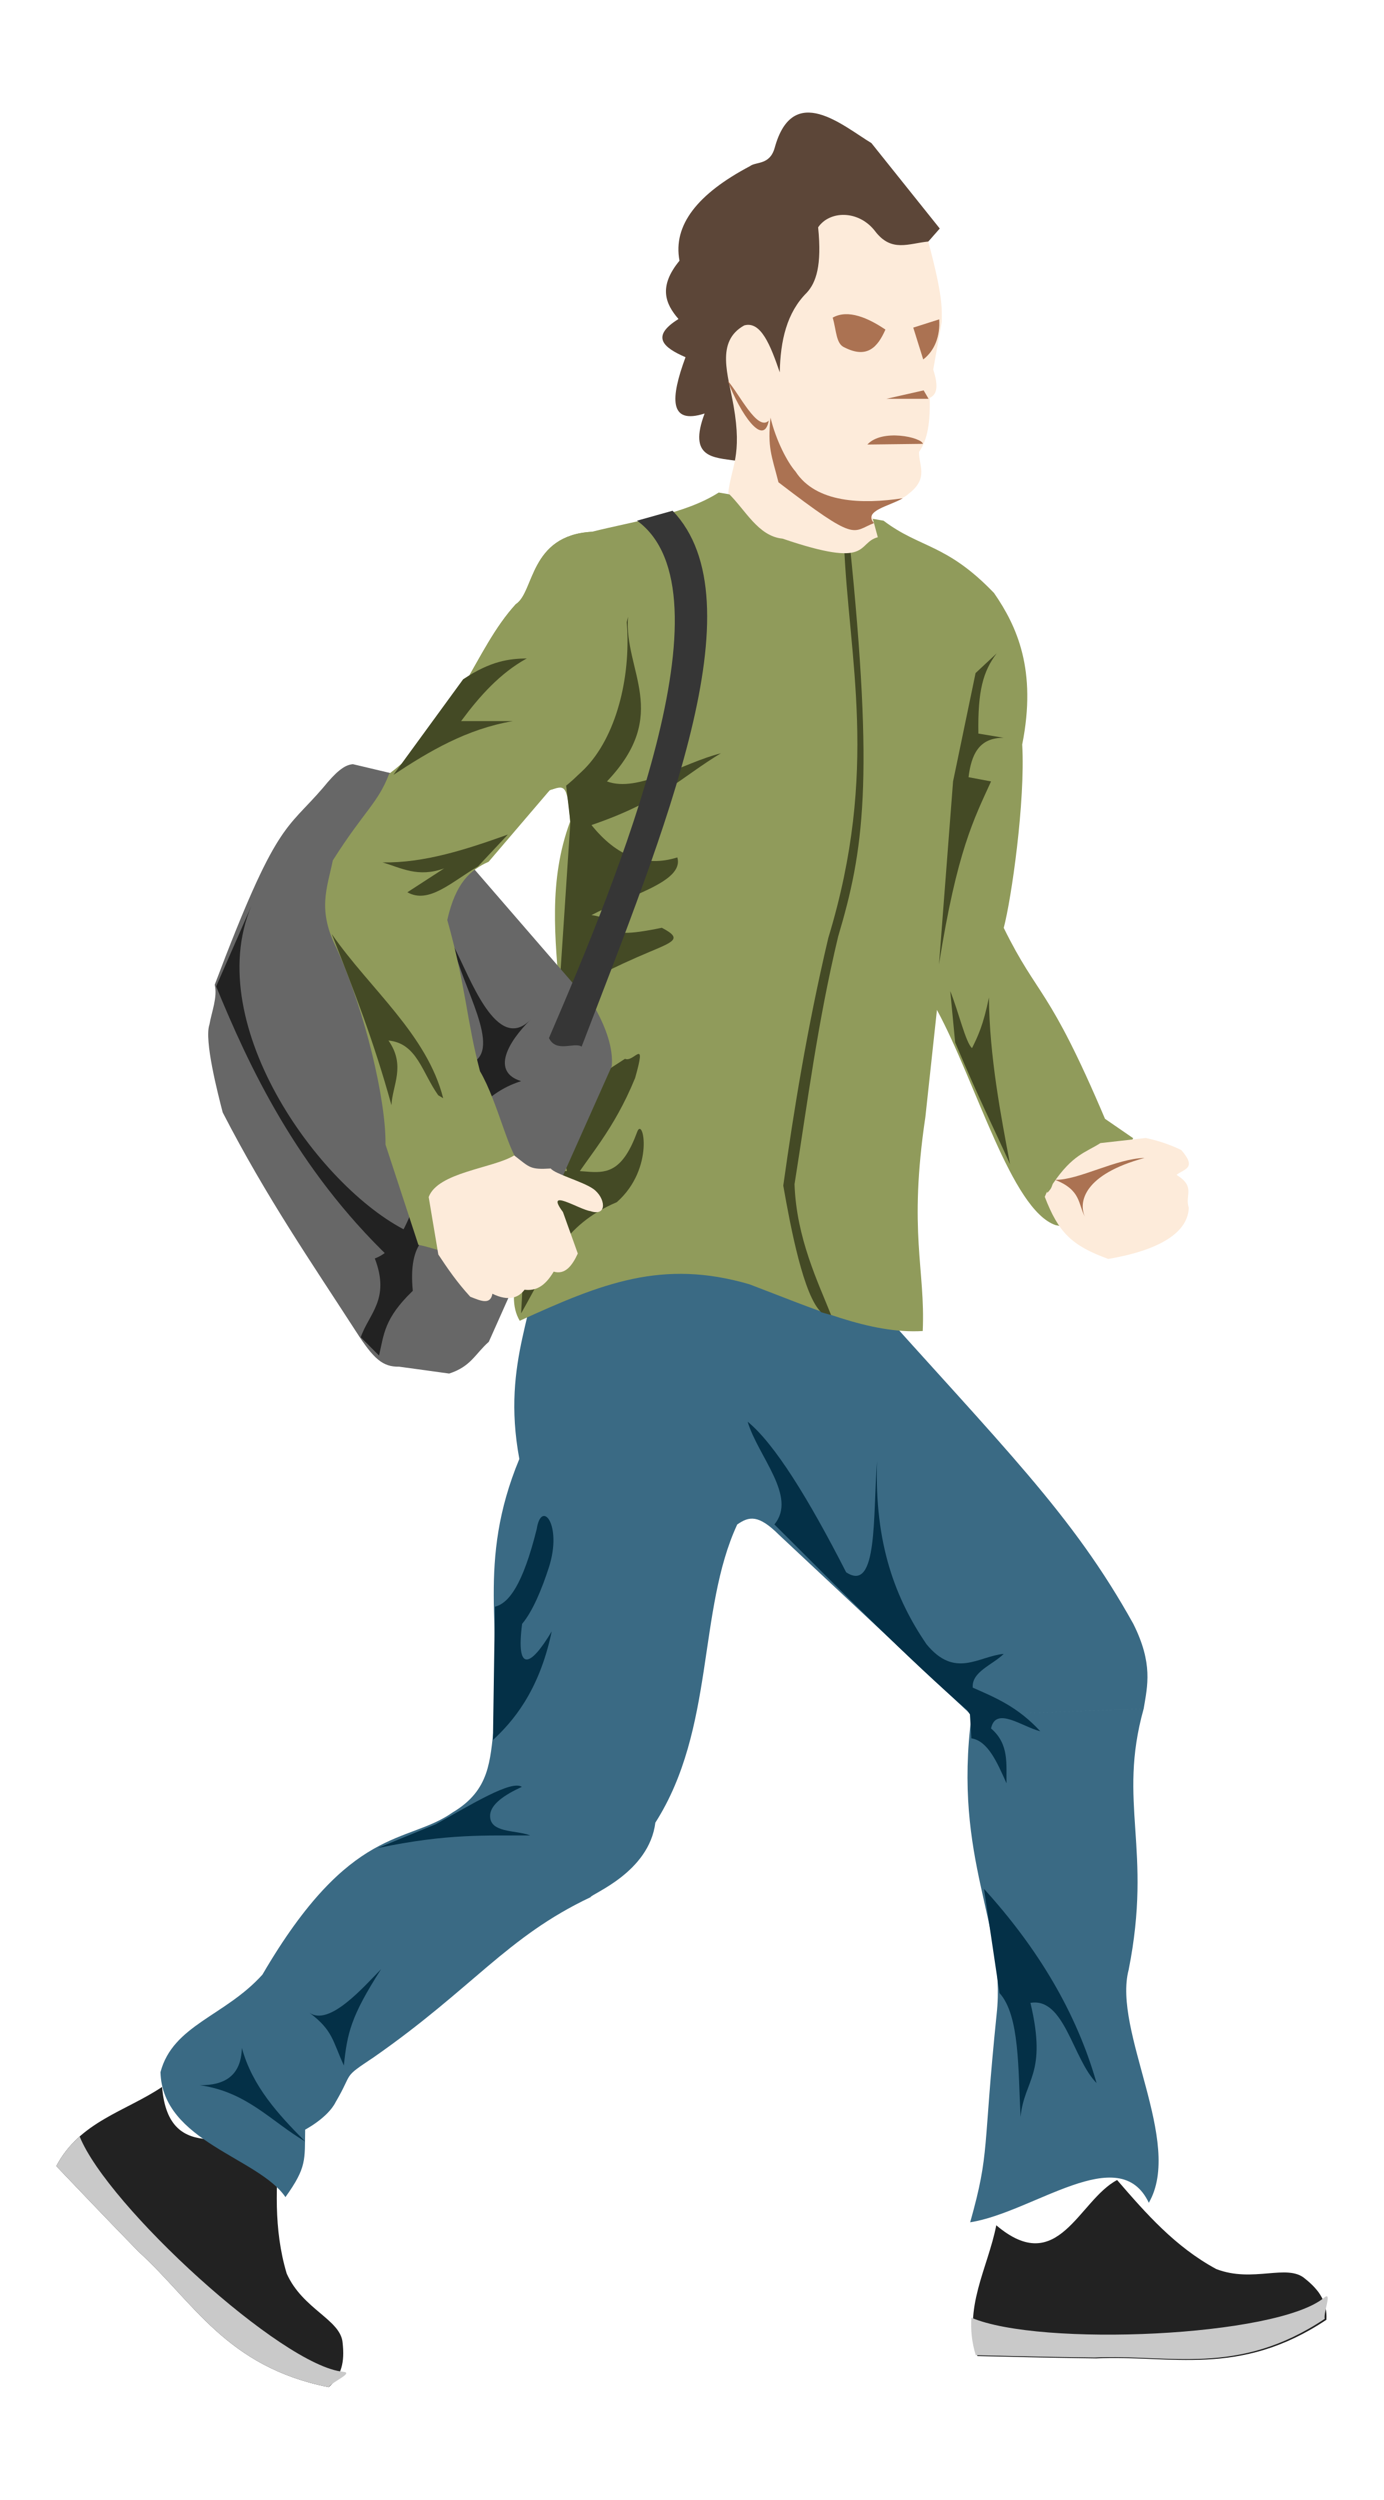 <?xml version="1.0" encoding="UTF-8" standalone="no"?>
<!-- Created with Inkscape (http://www.inkscape.org/) -->

<svg
   xmlns:dc="http://purl.org/dc/elements/1.1/"
   xmlns:cc="http://creativecommons.org/ns#"
   xmlns:rdf="http://www.w3.org/1999/02/22-rdf-syntax-ns#"
   xmlns:svg="http://www.w3.org/2000/svg"
   xmlns="http://www.w3.org/2000/svg"
   xmlns:sodipodi="http://sodipodi.sourceforge.net/DTD/sodipodi-0.dtd"
   xmlns:inkscape="http://www.inkscape.org/namespaces/inkscape"
   width="122.963"
   height="222.05"
   viewBox="0 0 122.963 222.05"
   id="svg2"
   version="1.1"
   inkscape:version="0.91 r13725"
   sodipodi:docname="pic1-6.svg">
  <defs
     id="defs4" />
  <sodipodi:namedview
     id="base"
     pagecolor="#ffffff"
     bordercolor="#666666"
     borderopacity="1.0"
     inkscape:pageopacity="0.0"
     inkscape:pageshadow="2"
     inkscape:zoom="2"
     inkscape:cx="-7.6840265"
     inkscape:cy="115.80607"
     inkscape:document-units="px"
     inkscape:current-layer="layer1"
     showgrid="false"
     units="px"
     inkscape:window-width="1366"
     inkscape:window-height="712"
     inkscape:window-x="-4"
     inkscape:window-y="-4"
     inkscape:window-maximized="1"
     fit-margin-left="5"
     fit-margin-right="5"
     fit-margin-top="10"
     fit-margin-bottom="10" />
  <g
     inkscape:groupmode="layer"
     id="layer2"
     inkscape:label="Layer 2"
     style="display:inline"
     sodipodi:insensitive="true"
     transform="translate(-85.074,-51.213)">
    <path
       style="fill:#222222;fill-opacity:1;fill-rule:evenodd;stroke:none;stroke-width:1px;stroke-linecap:butt;stroke-linejoin:miter;stroke-opacity:1"
       d="m 202.92,257.273 c -7.741,5.165 -13.833,3.116 -20.466,3.435 -2.558,-0.043 -3.058,-0.03 -10.54,-0.208 -1.322,-4.268 0.924,-7.786 1.676,-11.618 5.519,4.675 7.306,-2.217 10.735,-4.021 2.574,2.981 5.169,5.942 8.811,7.91 3.273,1.258 6.307,-0.521 7.886,0.855 1.305,1.041 1.984,2.096 1.898,3.647 z"
       id="path4148"
       inkscape:connector-curvature="0"
       sodipodi:nodetypes="cccccccc" />
    <path
       style="display:inline;fill:#222222;fill-opacity:1;fill-rule:evenodd;stroke:none;stroke-width:1px;stroke-linecap:butt;stroke-linejoin:miter;stroke-opacity:1"
       d="m 114.28,263.264 c -9.126,-1.821 -11.985,-7.578 -16.901,-12.042 -1.778,-1.839 -2.141,-2.184 -7.306,-7.6 2.083,-3.953 6.159,-4.852 9.4,-7.03 0.596,7.208 6.734,3.599 10.434,4.748 -0.288,3.928 -0.547,7.856 0.637,11.824 1.424,3.204 4.828,4.092 4.972,6.18 0.186,1.659 -0.079,2.885 -1.237,3.921 z"
       id="path4148-4"
       inkscape:connector-curvature="0"
       sodipodi:nodetypes="cccccccc" />
  </g>
  <g
     inkscape:groupmode="layer"
     id="layer13"
     inkscape:label="Layer 13"
     style="display:inline"
     sodipodi:insensitive="true"
     transform="translate(-85.074,-51.213)">
    <path
       style="display:inline;fill:#c9c9c9;fill-opacity:1;fill-rule:evenodd;stroke:none;stroke-width:1px;stroke-linecap:butt;stroke-linejoin:miter;stroke-opacity:1"
       d="m 114.28,263.264 c -9.126,-1.821 -11.985,-7.578 -16.901,-12.042 -1.778,-1.839 -2.141,-2.184 -7.306,-7.6 0.565,-1.072 1.277,-1.92 2.079,-2.629 2.471,6.162 17.983,20.397 23.417,20.903 0.972,0.09 -0.971,0.869 -1.29,1.368 z"
       id="path4148-4-0"
       inkscape:connector-curvature="0"
       sodipodi:nodetypes="ccccsc" />
    <path
       style="display:inline;fill:#c9c9c9;fill-opacity:1;fill-rule:evenodd;stroke:none;stroke-width:1px;stroke-linecap:butt;stroke-linejoin:miter;stroke-opacity:1"
       d="m 202.772,257.193 c -7.741,5.165 -13.833,3.116 -20.466,3.435 -2.558,-0.043 -3.058,-0.03 -10.54,-0.208 -0.359,-1.158 -0.455,-2.26 -0.389,-3.329 6.105,2.61 27.139,1.707 31.339,-1.778 0.751,-0.624 -0.072,1.301 0.055,1.88 z"
       id="path4148-4-0-6"
       inkscape:connector-curvature="0"
       sodipodi:nodetypes="ccccsc" />
  </g>
  <g
     inkscape:groupmode="layer"
     id="layer3"
     inkscape:label="Layer 3"
     style="display:inline"
     sodipodi:insensitive="true"
     transform="translate(-85.074,-51.213)">
    <path
       style="fill:#3a6a84;fill-opacity:1;fill-rule:evenodd;stroke:none;stroke-width:1px;stroke-linecap:butt;stroke-linejoin:miter;stroke-opacity:1"
       d="m 186.684,202.997 c -2.348,8.411 0.808,12.392 -1.332,23.185 -1.444,5.448 4.899,15.328 1.79,20.702 -2.626,-5.545 -10.234,0.839 -15.872,1.734 1.772,-6.301 1.099,-6.324 2.355,-18.523 0.854,-7.887 -3.919,-13.643 -2.227,-26.521 m 0,0 -17.112,-16.022 c -1.821,-1.814 -2.654,-1.662 -3.713,-0.919 -3.539,7.619 -1.963,18.164 -7.273,26.483 -0.554,4.424 -5.668,6.313 -5.764,6.625 -7.449,3.529 -10.429,8.06 -19.261,14.219 -2.858,1.899 -1.765,1.227 -3.376,3.971 -0.696,1.4 -2.712,2.454 -2.712,2.454 -0.049,2.698 0.163,3.322 -1.752,5.994 -2.401,-3.529 -10.924,-4.923 -11.104,-11.097 1.109,-4.196 5.73,-4.968 9.059,-8.666 7.827,-13.418 12.825,-11.532 16.913,-14.418 3.317,-1.975 3.294,-4.589 3.663,-7.642 0.762,-8.516 -1.575,-14.521 2.249,-23.746 -1.657,-8.913 1.853,-13.462 1.479,-18.558 7.403,-1.17 16.426,-2.799 28.04,-0.675 l 0.986,4.207 c 12.529,14.048 18.61,19.885 24.053,29.689 1.749,3.513 1.255,5.466 0.912,7.525"
       id="path4151"
       inkscape:connector-curvature="0"
       sodipodi:nodetypes="ccccccccccccccccccccccccc" />
  </g>
  <g
     inkscape:groupmode="layer"
     id="layer11"
     inkscape:label="Layer 11"
     sodipodi:insensitive="true"
     style="display:inline"
     transform="translate(-85.074,-51.213)">
    <path
       style="fill:#043047;fill-opacity:1;fill-rule:evenodd;stroke:none;stroke-width:1px;stroke-linecap:butt;stroke-linejoin:miter;stroke-opacity:1"
       d="m 129.047,193.934 c 1.237,-0.309 2.475,-1.939 3.712,-6.894 0.409,-2.672 2.292,-0.414 1.093,3.366 -0.63,1.954 -1.448,3.936 -2.391,5.055 -0.559,4.375 0.742,3.835 2.632,0.664 -1.137,5.442 -3.566,8.107 -5.223,9.653 z"
       id="path4257"
       inkscape:connector-curvature="0"
       sodipodi:nodetypes="ccccccc" />
    <path
       style="fill:#043047;fill-opacity:1;fill-rule:evenodd;stroke:none;stroke-width:1px;stroke-linecap:butt;stroke-linejoin:miter;stroke-opacity:1"
       d="m 112.188,241.438 c -3.021,-1.771 -5.169,-4.414 -9.375,-5 2.227,0.023 3.686,-0.84 3.75,-3.312 0.93,3.401 3.221,5.894 5.625,8.312 z"
       id="path4261"
       inkscape:connector-curvature="0"
       sodipodi:nodetypes="cccc" />
    <path
       style="fill:#043047;fill-opacity:1;fill-rule:evenodd;stroke:none;stroke-width:1px;stroke-linecap:butt;stroke-linejoin:miter;stroke-opacity:1"
       d="m 115.625,234.688 c -1.011,-2.193 -0.964,-3.116 -3.062,-4.688 1.762,1.233 4.773,-2.24 6.375,-3.875 -2.705,4.211 -3.015,5.705 -3.312,8.562 z"
       id="path4263"
       inkscape:connector-curvature="0"
       sodipodi:nodetypes="cccc" />
    <path
       style="fill:#043047;fill-opacity:1;fill-rule:evenodd;stroke:none;stroke-width:1px;stroke-linecap:butt;stroke-linejoin:miter;stroke-opacity:1"
       d="m 118.625,215.375 c 6.27,-1.318 9.676,-1.092 13.562,-1.125 -1.334,-0.508 -3.714,-0.179 -3.562,-1.875 0.11,-0.904 1.206,-1.699 2.812,-2.438 -0.918,-0.635 -4.476,1.557 -7.625,3.312 z"
       id="path4267"
       inkscape:connector-curvature="0"
       sodipodi:nodetypes="cccccc" />
    <path
       style="fill:#043047;fill-opacity:1;fill-rule:evenodd;stroke:none;stroke-width:1px;stroke-linecap:butt;stroke-linejoin:miter;stroke-opacity:1"
       d="m 153.875,186.625 c 2.061,-2.471 -1.467,-6.06 -2.375,-9.125 2.378,1.943 5.374,6.771 8.75,13.375 2.856,1.908 2.36,-5.17 2.75,-9.875 -0.255,7.383 1.668,12.266 4.375,16.25 2.549,3.12 4.629,1.083 6.875,0.875 -0.978,0.975 -2.87,1.584 -2.75,3 2,0.88 4,1.7 6,3.875 -1.619,-0.404 -3.959,-2.25 -4.375,-0.25 1.626,1.392 1.339,3.166 1.375,4.875 -0.832,-1.856 -1.644,-3.765 -3.125,-4 L 171.25,203.5 c -0.083,-0.125 -0.167,-0.25 -0.25,-0.375 -5.05,-4.402 -11.102,-10.476 -17.125,-16.5 z"
       id="path4269"
       inkscape:connector-curvature="0"
       sodipodi:nodetypes="cccccccccccccc" />
    <path
       style="fill:#043047;fill-opacity:1;fill-rule:evenodd;stroke:none;stroke-width:1px;stroke-linecap:butt;stroke-linejoin:miter;stroke-opacity:1"
       d="m 172.5,219 c 4.783,5.267 8.217,10.983 10,17.25 -2.136,-2.174 -2.845,-7.631 -5.875,-7.125 1.518,6.392 -0.558,6.792 -0.875,10.125 -0.234,-4.215 -0.063,-8.995 -1.875,-11 z"
       id="path4271"
       inkscape:connector-curvature="0"
       sodipodi:nodetypes="cccccc" />
  </g>
  <g
     inkscape:groupmode="layer"
     id="layer4"
     inkscape:label="Layer 4"
     style="display:inline"
     sodipodi:insensitive="true"
     transform="translate(-85.074,-51.213)">
    <path
       style="fill:#909b5b;fill-opacity:1;fill-rule:evenodd;stroke:none;stroke-width:1px;stroke-linecap:butt;stroke-linejoin:miter;stroke-opacity:1"
       d="m 167.291,150.43 c -1.525,10.25 0.012,13.542 -0.236,19.015 -4.702,0.277 -9.621,-1.963 -15.395,-4.15 -7.748,-2.265 -13.127,-0.081 -20.409,3.241 -1.474,-2.458 0.593,-6.332 1.25,-9.643 2.513,-4.051 2.633,-11.291 2.321,-19.107 -0.437,-5.238 -1.033,-10.35 0.902,-15.588 -0.22,-3.586 -0.595,-3.138 -1.795,-2.805 l -6.071,5.357 c -1.622,0.73 -3.173,0.957 -3.929,4.286 1.688,6.015 1.824,8.982 3.036,13.571 1.083,2.547 1.021,7.252 3.393,8.036 -3.462,10.555 -5.347,6.629 -7.857,6.25 L 120.714,151.75 c 0.053,-3.893 -3.169,-10.625 -5.714,-16.25 -1.744,-3.454 -0.879,-5.318 -0.357,-7.857 2.764,-4.371 4.015,-5.087 5,-7.679 6.276,-4.766 7.499,-10.962 11.259,-15.083 1.662,-1.059 1.183,-6.113 6.755,-6.432 3.936,-0.983 8.269,-1.568 11.272,-3.485 l 14.643,2.5 c 3.27,2.476 5.584,2.013 9.821,6.429 2.035,2.946 3.819,6.843 2.5,13.452 0.288,5.076 -0.97,13.772 -1.641,16.289 3.074,6.253 3.942,5.054 8.996,16.96 l 2.504,1.723 c -1.545,2.647 -2.477,8.203 -4.925,8.143 l -1.97,-0.422 c -3.932,-1.353 -7.035,-12.638 -10.54,-19.115 z"
       id="path4171"
       inkscape:connector-curvature="0"
       sodipodi:nodetypes="cccccccccccccccccccccccccccccc" />
  </g>
  <g
     inkscape:groupmode="layer"
     id="layer9"
     inkscape:label="Layer 9"
     style="display:inline"
     sodipodi:insensitive="true"
     transform="translate(-85.074,-51.213)">
    <path
       style="fill:#444a25;fill-opacity:1;fill-rule:evenodd;stroke:none;stroke-width:1px;stroke-linecap:butt;stroke-linejoin:miter;stroke-opacity:1"
       d="m 140.875,106 c -1.358,5.068 0.036,10.529 -5.5,15 l 0.375,3.25 -1,15.125 c 3.626,-1.357 3.118,-1.459 6.92,-3.13 3.074,-1.351 4.297,-1.526 2.205,-2.62 -6.363,1.318 -2.887,-0.643 -6.25,-1.125 3.278,-1.745 8.268,-2.937 7.625,-5.125 -2.881,0.908 -5.411,-0.116 -7.625,-2.875 6.225,-2.125 7.956,-4.25 11.5,-6.375 -3.38,0.848 -7.37,3.527 -10.125,2.5 5.722,-6.008 1.486,-9.803 1.875,-14.625 z"
       id="path4229"
       inkscape:connector-curvature="0"
       sodipodi:nodetypes="ccccsccccccc" />
    <path
       style="fill:#444a25;fill-opacity:1;fill-rule:evenodd;stroke:none;stroke-width:1px;stroke-linecap:butt;stroke-linejoin:miter;stroke-opacity:1"
       d="m 168.5,136.875 1.25,-16.25 2,-9.625 1.875,-1.75 c -1.203,1.592 -1.69,3.314 -1.625,7.125 l 2.25,0.375 c -2.226,-0.018 -2.883,1.534 -3.125,3.5 l 2,0.375 c -1.515,3.326 -3.025,6.166 -4.625,16.25 z"
       id="path4231"
       inkscape:connector-curvature="0"
       sodipodi:nodetypes="ccccccccc" />
    <path
       style="fill:#444a25;fill-opacity:1;fill-rule:evenodd;stroke:none;stroke-width:1px;stroke-linecap:butt;stroke-linejoin:miter;stroke-opacity:1"
       d="m 131.375,167.875 c 2.597,-4.562 3.701,-7.83 8.5,-9.875 3.401,-2.997 2.338,-7.715 1.805,-6.23 -2.498,6.816 -5.401,0.9 -9.732,5.155 z"
       id="path4233"
       inkscape:connector-curvature="0"
       sodipodi:nodetypes="ccccc" />
    <path
       style="fill:#444a25;fill-opacity:1;fill-rule:evenodd;stroke:none;stroke-width:1px;stroke-linecap:butt;stroke-linejoin:miter;stroke-opacity:1"
       d="m 141.5,146.975 c -1.903,4.654 -4.151,6.954 -5.759,9.539 L 134.25,150 l 0,-0.625 6.354,-4.111 c 0.78,0.375 1.968,-2.06 0.896,1.711 z"
       id="path4235"
       inkscape:connector-curvature="0"
       sodipodi:nodetypes="cccccc" />
    <path
       style="fill:#444a25;fill-opacity:1;fill-rule:evenodd;stroke:none;stroke-width:1px;stroke-linecap:butt;stroke-linejoin:miter;stroke-opacity:1"
       d="m 160.061,99.463 c 0.39,10.127 3.156,20.122 -1.396,35.067 -1.908,8.107 -3.09,15.501 -4,22 0.666,3.806 1.819,9.817 3.375,11.25 l 0.875,0.25 c -1.131,-2.862 -3.087,-6.826 -3.25,-11.625 1.174,-7.388 2.034,-14.279 3.875,-22 2.262,-7.598 3.208,-13.728 1.006,-35.119 z"
       id="path4239"
       inkscape:connector-curvature="0"
       sodipodi:nodetypes="ccccccccc" />
    <path
       style="fill:#444a25;fill-opacity:1;fill-rule:evenodd;stroke:none;stroke-width:1px;stroke-linecap:butt;stroke-linejoin:miter;stroke-opacity:1"
       d="m 174.812,154.625 c -0.792,-4.187 -1.836,-9.571 -1.875,-14.812 -0.5,2.479 -1,3.483 -1.5,4.5 -0.551,-0.426 -1.221,-3.309 -1.938,-5.062 l 0.438,4.562 c 2.247,5.315 3.254,7.22 4.875,10.812 z"
       id="path4273"
       inkscape:connector-curvature="0"
       sodipodi:nodetypes="cccccc" />
  </g>
  <g
     inkscape:groupmode="layer"
     id="layer7"
     inkscape:label="Layer 7"
     style="display:inline"
     transform="translate(-85.074,-51.213)"
     sodipodi:insensitive="true">
    <path
       style="fill:#676767;fill-opacity:1;fill-rule:evenodd;stroke:none;stroke-width:1px;stroke-linecap:butt;stroke-linejoin:miter;stroke-opacity:1"
       d="m 116.707,169.492 c 1.553,2.425 2.367,3.152 3.828,3.121 l 4.446,0.611 c 1.941,-0.631 2.284,-1.721 3.524,-2.824 l 10.923,-24.482 c 0.138,-1.599 -0.521,-3.377 -1.383,-4.977 l -18.209,-21.04 -3.409,-0.808 c -0.783,0.061 -1.542,0.731 -2.652,2.096 -3.308,3.846 -4.118,2.919 -9.625,17.497 0.271,1.086 -0.284,2.438 -0.467,3.532 -0.486,1.381 0.741,6.12 1.176,7.809 3.92,7.609 7.919,13.38 11.848,19.466 z"
       id="path4193"
       inkscape:connector-curvature="0"
       sodipodi:nodetypes="ccccccccccccc" />
    <path
       style="fill:#363636;fill-opacity:1;fill-rule:evenodd;stroke:none;stroke-width:1px;stroke-linecap:butt;stroke-linejoin:miter;stroke-opacity:1"
       d="m 133.845,143.426 c 6.225,-14.454 16.548,-39.614 7.829,-45.962 l 3.157,-0.884 c 7.717,8.053 -0.657,28.235 -8.081,47.603 -0.673,-0.435 -2.231,0.583 -2.904,-0.758 z"
       id="path4191"
       inkscape:connector-curvature="0"
       sodipodi:nodetypes="ccccc" />
  </g>
  <g
     inkscape:groupmode="layer"
     id="layer12"
     inkscape:label="Layer 12"
     style="display:inline"
     transform="translate(-85.074,-51.213)"
     sodipodi:insensitive="true">
    <path
       style="fill:#222222;fill-opacity:1;fill-rule:evenodd;stroke:none;stroke-width:1px;stroke-linecap:butt;stroke-linejoin:miter;stroke-opacity:1"
       d="m 118.75,171.625 c 0.44,-1.858 0.429,-3.283 3,-5.75 -0.424,-4.474 1.347,-5.194 3.5,-6.125 L 125,153.875 c 1.593,-3.804 3.783,-5.818 6.375,-6.625 -2.67,-0.826 -1.205,-3.456 0.875,-5.5 -3.039,3.16 -5.427,-3.765 -6.875,-6.5 0.734,3.599 4.338,9.162 1.625,10.375 0.075,3.808 -1.469,5.458 -3.375,6.625 -1.237,4.091 -2.221,9.645 -5.25,10.75 1.386,3.621 -0.52,4.89 -1.25,7 z"
       id="path4278"
       inkscape:connector-curvature="0"
       sodipodi:nodetypes="cccccccccccc" />
    <path
       style="fill:#222222;fill-opacity:1;fill-rule:evenodd;stroke:none;stroke-width:1px;stroke-linecap:butt;stroke-linejoin:miter;stroke-opacity:1"
       d="m 121.625,160.75 c -7.805,-3.543 -18.723,-18.362 -14.222,-29.054 l -3.125,7.138 c 2.883,7.026 7.123,16.174 15.472,24.167 z"
       id="path4282"
       inkscape:connector-curvature="0"
       sodipodi:nodetypes="ccccc" />
  </g>
  <g
     inkscape:groupmode="layer"
     id="layer8"
     inkscape:label="Layer 8"
     style="display:inline"
     sodipodi:insensitive="true"
     transform="translate(-85.074,-51.213)">
    <path
       style="display:inline;fill:#909b5b;fill-opacity:1;fill-rule:evenodd;stroke:none;stroke-width:1px;stroke-linecap:butt;stroke-linejoin:miter;stroke-opacity:1"
       d="m 133.929,121.393 -5.44,6.367 c -1.622,0.73 -2.92,1.841 -3.676,5.17 1.688,6.015 1.697,8.856 2.909,13.445 1.605,2.721 2.682,7.847 3.645,8.162 -3.462,10.555 -6.61,7.639 -9.12,7.26 l -2.922,-8.911 C 119.379,148.994 117.545,141.125 115,135.5 c -1.744,-3.454 -0.879,-5.318 -0.357,-7.857 2.764,-4.371 4.015,-5.087 5,-7.679 6.276,-4.766 7.499,-10.962 11.259,-15.083 1.662,-1.059 1.183,-6.113 6.755,-6.432 5.402,5.554 3.725,20.826 -3.728,22.944 z"
       id="path4171-5"
       inkscape:connector-curvature="0"
       sodipodi:nodetypes="ccccccccccccc" />
  </g>
  <g
     inkscape:groupmode="layer"
     id="layer10"
     inkscape:label="Layer 10"
     sodipodi:insensitive="true"
     style="display:inline"
     transform="translate(-85.074,-51.213)">
    <path
       style="fill:#444a25;fill-opacity:1;fill-rule:evenodd;stroke:none;stroke-width:1px;stroke-linecap:butt;stroke-linejoin:miter;stroke-opacity:1"
       d="m 120.031,120.041 c 3.195,-2.102 6.483,-4.064 10.607,-4.773 l -4.596,0 c 1.656,-2.241 3.476,-4.264 5.834,-5.568 -1.547,0.025 -3.182,0.207 -5.657,1.856 z"
       id="path4246"
       inkscape:connector-curvature="0"
       sodipodi:nodetypes="cccccc" />
    <path
       style="fill:#444a25;fill-opacity:1;fill-rule:evenodd;stroke:none;stroke-width:1px;stroke-linecap:butt;stroke-linejoin:miter;stroke-opacity:1"
       d="m 114.551,134.183 c 3.35,4.839 8.457,8.897 9.899,14.584 -0.147,-0.088 -0.295,-0.177 -0.442,-0.265 -1.436,-2.01 -1.881,-4.616 -4.419,-4.861 1.563,2.244 0.344,3.971 0.265,5.745 -1.565,-5.668 -3.293,-10.092 -5.303,-15.203 z"
       id="path4248"
       inkscape:connector-curvature="0"
       sodipodi:nodetypes="cccccc" />
    <path
       style="fill:#444a25;fill-opacity:1;fill-rule:evenodd;stroke:none;stroke-width:1px;stroke-linecap:butt;stroke-linejoin:miter;stroke-opacity:1"
       d="m 130.196,125.345 c -3.712,1.33 -7.425,2.536 -11.137,2.475 1.672,0.486 3.143,1.374 5.48,0.53 l -3.27,2.121 c 1.904,1.08 3.926,-0.923 6.276,-2.298 z"
       id="path4252"
       inkscape:connector-curvature="0"
       sodipodi:nodetypes="cccccc" />
  </g>
  <g
     inkscape:groupmode="layer"
     id="layer6"
     inkscape:label="Layer 6"
     style="display:inline"
     transform="translate(-85.074,-51.213)"
     sodipodi:insensitive="true">
    <path
       style="fill:#5c4638;fill-opacity:1;fill-rule:evenodd;stroke:none;stroke-width:1px;stroke-linecap:butt;stroke-linejoin:miter;stroke-opacity:1"
       d="m 150.444,92.139 c -1.953,-0.3 -4.263,-0.219 -2.768,-4.196 -3.179,1.028 -3.042,-1.363 -1.696,-5 -1.967,-0.853 -3.137,-1.832 -0.625,-3.393 -1.175,-1.355 -1.8,-2.88 0.089,-5.179 -0.599,-3.163 1.611,-5.944 6.25,-8.393 0.541,-0.426 1.777,-0.072 2.21,-1.643 1.622,-5.878 6.068,-1.933 8.593,-0.411 l 6.071,7.589 z"
       id="path4186"
       inkscape:connector-curvature="0"
       sodipodi:nodetypes="ccccccsccc" />
  </g>
  <g
     inkscape:groupmode="layer"
     id="layer5"
     inkscape:label="Layer 5"
     style="display:inline"
     sodipodi:insensitive="true"
     transform="translate(-85.074,-51.213)">
    <path
       id="path4182"
       style="fill:#fdebda;fill-opacity:1;fill-rule:evenodd;stroke:none;stroke-width:1px;stroke-linecap:butt;stroke-linejoin:miter;stroke-opacity:1"
       d="m 162.243,95.904 0.821,3.03 c -1.928,0.52 -0.486,2.845 -8.46,0.126 -2.178,-0.211 -3.291,-2.551 -4.83,-4.041 0.265,-2.375 1.26,-3.288 0.474,-7.766 -0.472,-2.71 -1.623,-5.706 0.947,-7.134 1.478,-0.421 2.34,1.777 3.157,4.167 0.058,-2.797 0.614,-5.298 2.399,-7.071 0.823,-0.894 1.358,-2.404 1.01,-5.808 1.022,-1.502 3.61,-1.557 5.07,0.352 1.452,1.898 2.973,1.076 4.716,0.91 1.296,4.844 1.21,5.884 1.2,7.134 l -0.758,4.23 c 0.372,1.182 0.483,2.179 -0.316,2.525 0.08,2.687 -0.358,3.95 -0.947,4.798 -0.025,1.197 0.857,2.312 -0.852,3.662 -1.105,1.019 -2.525,0.704 -3.63,0.884 z"
       inkscape:connector-curvature="0"
       sodipodi:nodetypes="cccccccccsccccccc" />
    <path
       style="fill:#fdebda;fill-opacity:1;fill-rule:evenodd;stroke:none;stroke-width:1px;stroke-linecap:butt;stroke-linejoin:miter;stroke-opacity:1"
       d="m 182.841,152.752 4.025,-0.453 c 1.882,0.391 3.166,1.077 3.166,1.077 1.426,1.635 0.231,1.663 -0.424,2.2 1.729,1.075 0.709,1.776 1.085,2.922 -0.099,2.739 -3.912,4.004 -7.155,4.545 -3.257,-1.185 -4.416,-2.342 -5.641,-5.52 0.72,-1.614 -0.245,0.331 0.505,-0.68 0.104,-0.139 0.141,-0.317 0.212,-0.476 1.757,-2.596 2.909,-2.772 4.228,-3.614 z"
       id="path4188"
       inkscape:connector-curvature="0"
       sodipodi:nodetypes="cccccccccc" />
    <path
       style="fill:#fdebda;fill-opacity:1;fill-rule:evenodd;stroke:none;stroke-width:1px;stroke-linecap:butt;stroke-linejoin:miter;stroke-opacity:1"
       d="m 123.161,157.545 0.857,5.107 c 0.826,1.25 1.685,2.5 2.839,3.75 0.867,0.336 1.789,0.779 1.964,-0.268 1.457,0.712 2.338,0.338 2.857,-0.357 0.951,0.112 1.771,-0.233 2.589,-1.607 0.991,0.295 1.625,-0.482 2.143,-1.607 l -1.321,-3.688 c -1.66,-2.229 1.438,-0.22 2.438,-0.08 1.562,0.522 1.342,-1.213 0.243,-1.983 -0.92,-0.645 -3.428,-1.329 -3.761,-1.803 -1.867,0.114 -1.857,-0.09 -3.25,-1.161 -1.884,1.152 -6.776,1.483 -7.598,3.696 z"
       id="path4226"
       inkscape:connector-curvature="0"
       sodipodi:nodetypes="cccccccccsccc" />
  </g>
  <g
     inkscape:groupmode="layer"
     id="layer1"
     inkscape:label="Layer 14"
     transform="translate(-85.074,-51.213)"
     style="display:inline"
     sodipodi:insensitive="true">
    <path
       style="fill:#ab7252;fill-opacity:1;fill-rule:evenodd;stroke:none;stroke-width:1px;stroke-linecap:butt;stroke-linejoin:miter;stroke-opacity:1"
       d="m 153.531,88.31 c 0.485,2.038 1.515,3.989 2.21,4.773 1.834,2.824 5.931,2.935 9.546,2.386 -1.115,0.684 -3.565,1.102 -2.563,2.21 -1.996,0.773 -1.412,1.803 -8.485,-3.624 -0.627,-2.458 -0.981,-3.062 -0.707,-5.745 z"
       id="path4175"
       inkscape:connector-curvature="0"
       sodipodi:nodetypes="cccccc" />
    <path
       style="fill:#ab7252;fill-opacity:1;fill-rule:evenodd;stroke:none;stroke-width:1px;stroke-linecap:butt;stroke-linejoin:miter;stroke-opacity:1"
       d="m 181.461,159.286 c -0.582,-1.299 -0.101,-3.757 5.303,-5.215 -2.522,0.05 -5.869,1.986 -7.955,1.945 2.331,0.909 2.037,2.147 2.652,3.27 z"
       id="path4221"
       inkscape:connector-curvature="0"
       sodipodi:nodetypes="cccc" />
    <path
       style="fill:#ab7252;fill-opacity:1;fill-rule:evenodd;stroke:none;stroke-width:1px;stroke-linecap:butt;stroke-linejoin:miter;stroke-opacity:1"
       d="m 167.098,83.142 -0.884,-2.828 2.304,-0.733 c 0.098,1.442 -0.38,2.774 -1.42,3.561 z"
       id="path4177"
       inkscape:connector-curvature="0"
       sodipodi:nodetypes="cccc" />
    <path
       style="fill:#ab7252;fill-opacity:1;fill-rule:evenodd;stroke:none;stroke-width:1px;stroke-linecap:butt;stroke-linejoin:miter;stroke-opacity:1"
       d="m 163.74,80.49 c -1.494,-1.01 -3.312,-1.842 -4.685,-1.061 0.343,1.169 0.287,2.342 1.061,2.652 1.982,1.002 2.928,-0.004 3.624,-1.591 z"
       id="path4179"
       inkscape:connector-curvature="0"
       sodipodi:nodetypes="cccc" />
    <path
       style="fill:#ab7252;fill-opacity:1;fill-rule:evenodd;stroke:none;stroke-width:1px;stroke-linecap:butt;stroke-linejoin:miter;stroke-opacity:1"
       d="m 167.136,85.889 -3.312,0.75 3.75,0 z"
       id="path4181"
       inkscape:connector-curvature="0"
       sodipodi:nodetypes="cccc" />
    <path
       style="fill:#ab7252;fill-opacity:1;fill-rule:evenodd;stroke:none;stroke-width:1px;stroke-linecap:butt;stroke-linejoin:miter;stroke-opacity:1"
       d="m 162.136,90.701 c 1.302,-1.428 4.809,-0.645 4.938,-0.062 z"
       id="path4183"
       inkscape:connector-curvature="0"
       sodipodi:nodetypes="ccc" />
    <path
       style="fill:#ab7252;fill-opacity:1;fill-rule:evenodd;stroke:none;stroke-width:1px;stroke-linecap:butt;stroke-linejoin:miter;stroke-opacity:1"
       d="m 149.73,85.041 c 1.138,2.968 3.192,5.925 3.646,3.536 -1.009,1.001 -2.637,-2.416 -3.646,-3.536 z"
       id="path4185"
       inkscape:connector-curvature="0"
       sodipodi:nodetypes="ccc" />
  </g>
</svg>

